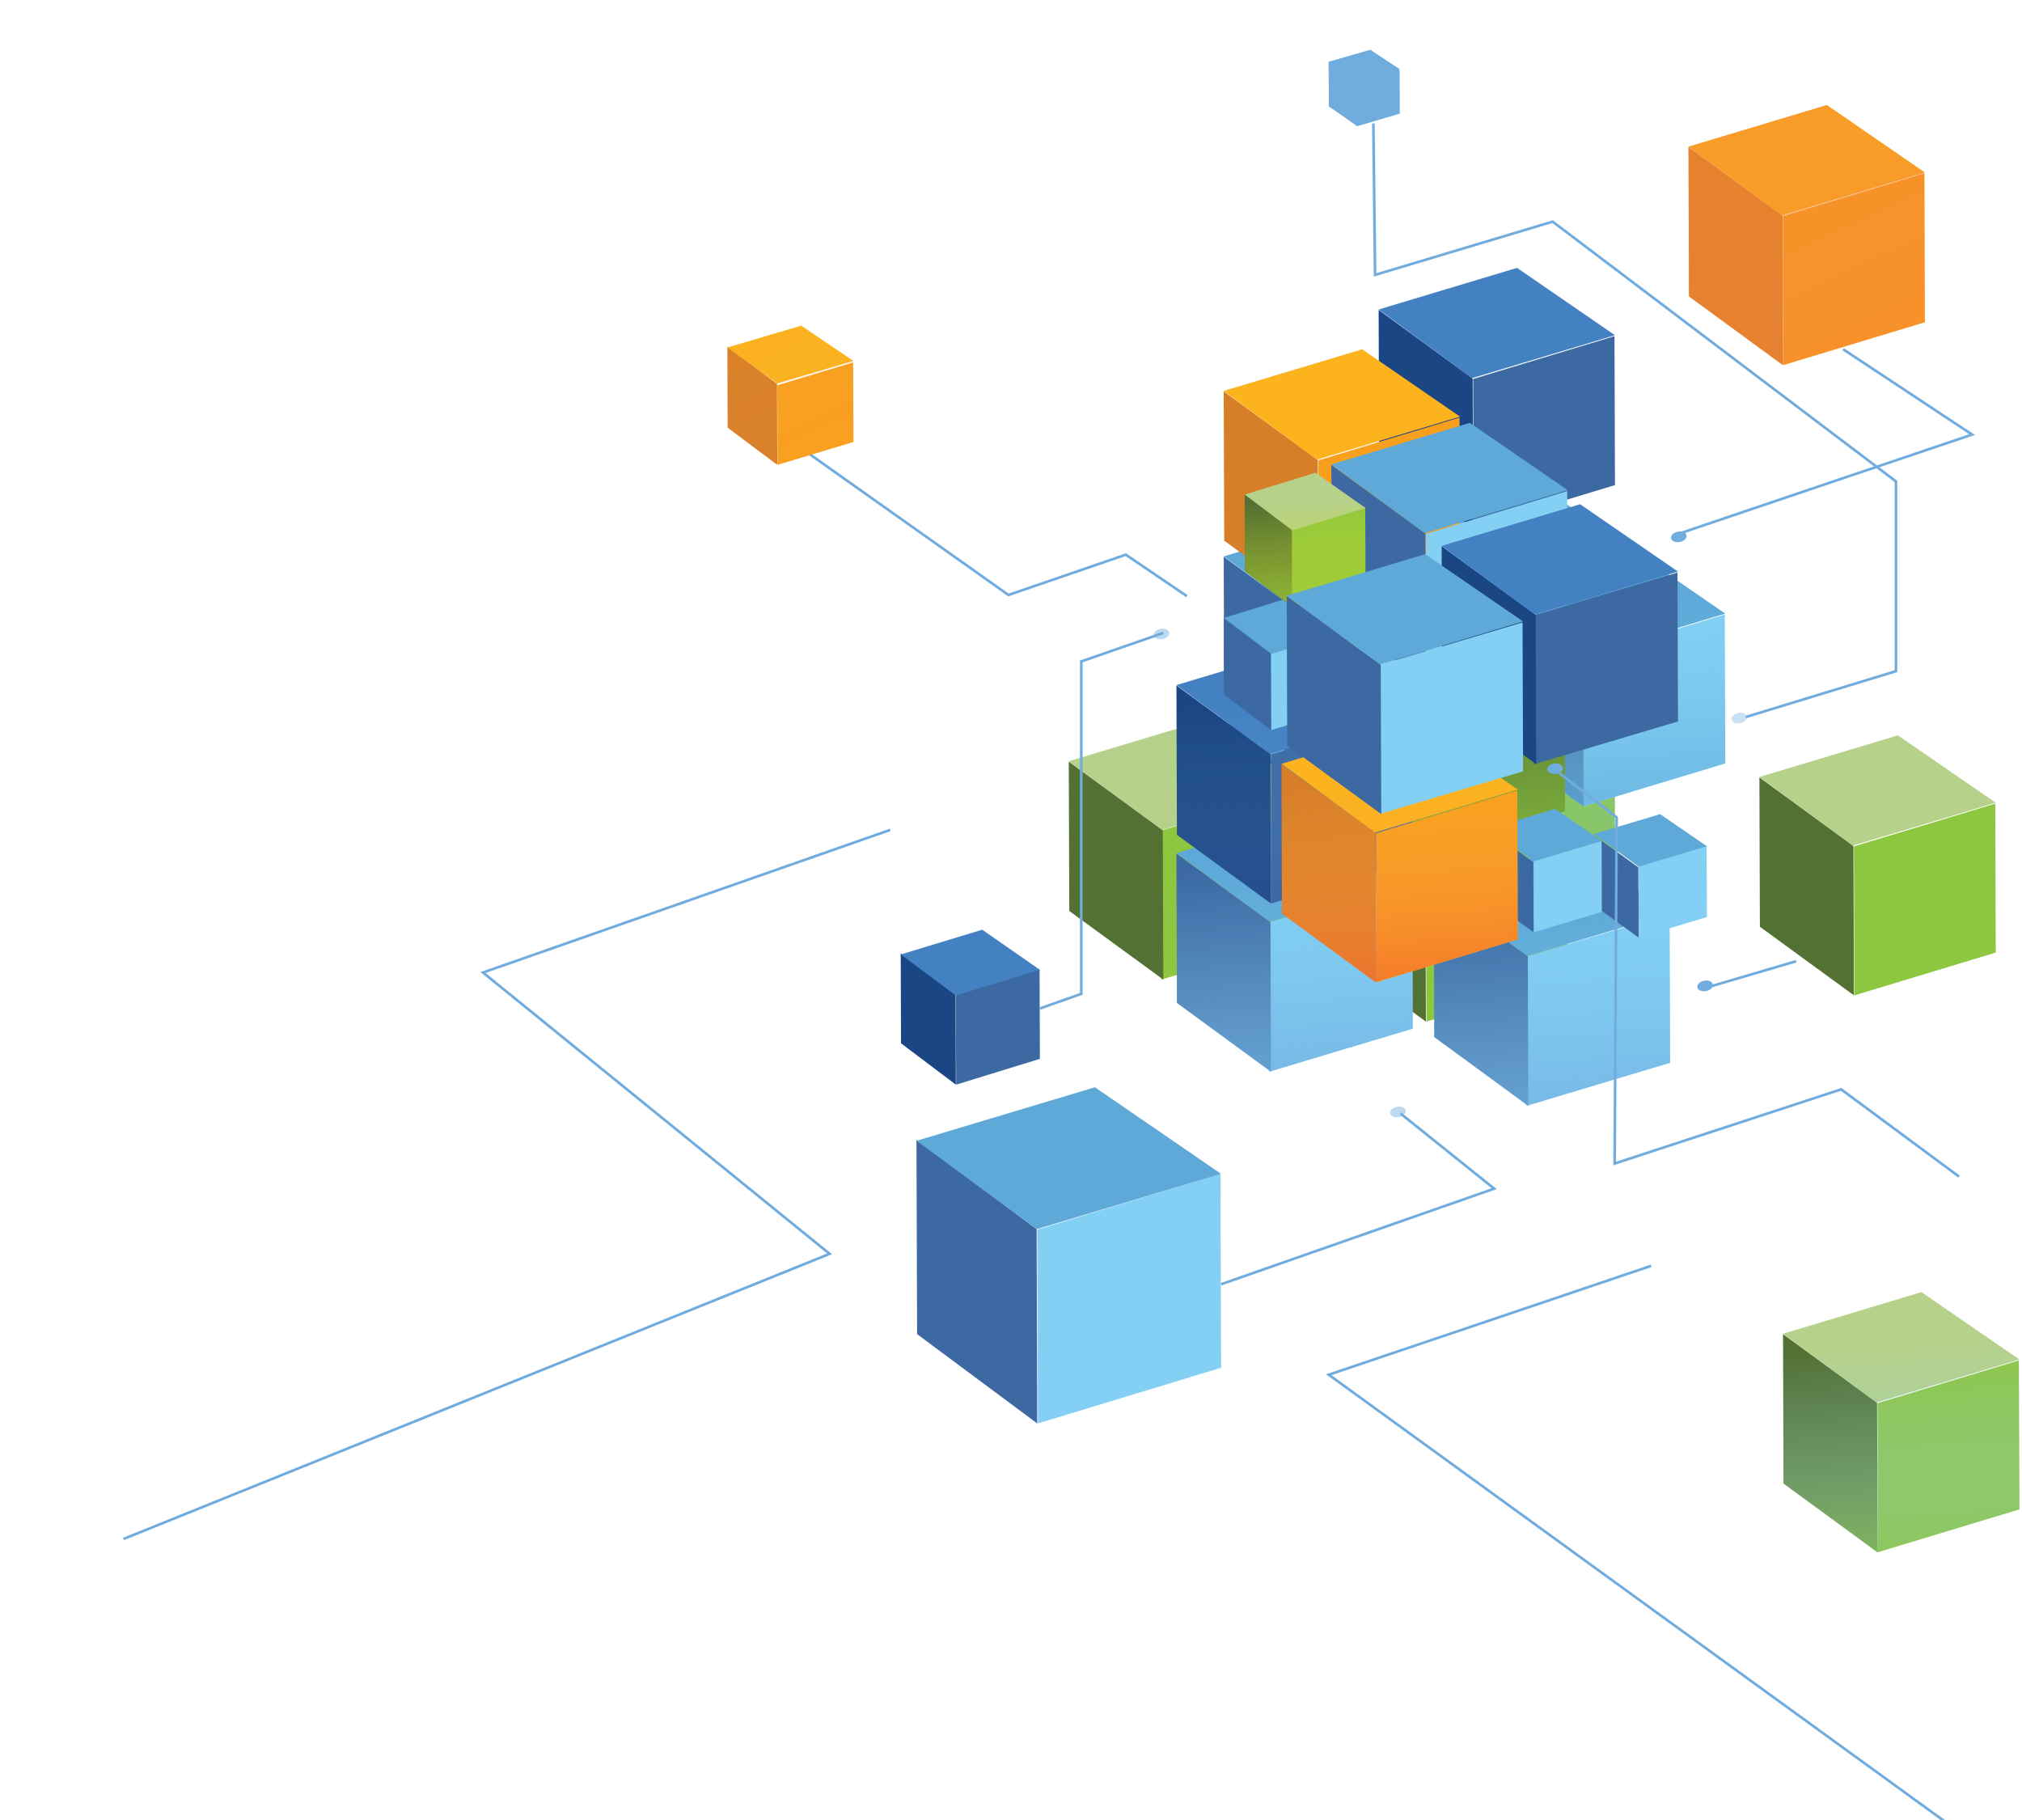 <svg width="770" height="693" viewBox="0 0 770 693" fill="none" xmlns="http://www.w3.org/2000/svg">
<g clip-path="url(#clip0)">
<path d="M614.804 269L615 325.717L561.185 342L561 285.295L614.804 269Z" fill="#8DC63F"/>
<path d="M561 342L525.2 315.876L525 259L560.812 285.124L561 342Z" fill="#537133"/>
<path d="M560.587 285L525 258.848L577.721 243L615 268.639L560.587 285Z" fill="#B6D18A"/>
<path d="M614.802 268.649L577.605 243L525 258.854L525.198 315.814L560.73 342L615 325.621L614.802 268.649Z" fill="url(#paint0_linear)"/>
<path d="M555.815 286L556 342.705L502.196 359L502 302.283L555.815 286Z" fill="#83D0F4"/>
<path d="M502 359L466.2 332.88L466 276L501.8 302.12L502 359Z" fill="#3C69A2"/>
<path d="M501.575 302L466 275.848L518.721 260L556 285.65L501.575 302Z" fill="#5EA9D7"/>
<path d="M555.814 285.661L518.612 260L466 275.854L466.198 332.826L501.734 359L556 342.621L555.814 285.661Z" fill="url(#paint1_linear)"/>
<path d="M496.8 300L497 356.705L442.2 373L442 316.295L496.8 300Z" fill="#8DC63F"/>
<path d="M443 373L407.2 346.876L407 290L442.8 316.124L443 373Z" fill="#537133"/>
<path d="M442.575 316L407 289.848L459.721 274L497 299.639L442.575 316Z" fill="#B6D18A"/>
<path d="M496.802 299.652L459.605 274L407 289.856L407.198 346.823L442.73 373L497 356.619L496.802 299.652Z" fill="url(#paint2_linear)"/>
<path d="M596.815 316L597 372.708L543.196 389L543 332.292L596.815 316Z" fill="#8DC63F"/>
<path d="M543 389L507.2 362.88L507 306L542.8 332.12L543 389Z" fill="#537133"/>
<path d="M542.575 332L507 305.848L559.721 290L597 315.639L542.575 332Z" fill="#B6D18A"/>
<path d="M596.814 315.649L559.612 290L507 305.854L507.198 362.826L542.734 389L597 372.621L596.814 315.649Z" fill="url(#paint3_linear)"/>
<path d="M537.8 335L538 391.705L483.2 408L483 351.283L537.8 335Z" fill="#83D0F4"/>
<path d="M484 408L448.2 381.88L448 325L483.8 351.12L484 408Z" fill="#3C69A2"/>
<path d="M483.575 351L448 324.848L500.721 309L538 334.65L483.575 351Z" fill="#5EA9D7"/>
<path d="M537.802 334.661L500.605 309L448 324.854L448.198 381.826L483.73 408L538 391.621L537.802 334.661Z" fill="url(#paint4_linear)"/>
<path d="M768.815 518L769 574.717L715.185 591L715 534.295L768.815 518Z" fill="#8DC63F"/>
<path d="M715 591L679.188 564.876L679 508L714.812 534.124L715 591Z" fill="#537133"/>
<path d="M714.575 534L679 507.848L731.721 492L769 517.639L714.575 534Z" fill="#B6D18A"/>
<path d="M768.814 517.652L731.612 492L679 507.856L679.186 564.823L714.734 591L769 574.63L768.814 517.652Z" fill="url(#paint5_linear)"/>
<path d="M635.8 348L636 404.705L581.2 421L581 364.283L635.8 348Z" fill="#83D0F4"/>
<path d="M582 421L546.2 394.88L546 338L581.8 364.12L582 421Z" fill="#3C69A2"/>
<path d="M581.575 364L546 337.848L598.721 322L636 347.65L581.575 364Z" fill="#5EA9D7"/>
<path d="M635.802 347.661L598.605 322L546 337.854L546.198 394.826L581.73 421L636 404.621L635.802 347.661Z" fill="url(#paint6_linear)"/>
<path d="M532.943 27L533 43.313L517.057 48L517 31.687L532.943 27Z" fill="#83D0F4"/>
<path d="M517 48L506.06 40.441L506 24L516.94 31.559L517 48Z" fill="#3C69A2"/>
<path d="M516.675 31L506 23.525L521.819 19L533 26.33L516.675 31Z" fill="#5EA9D7"/>
<path d="M532.941 26.522L521.785 19L506 23.644L506.059 40.329L516.723 48L533 43.207L532.941 26.522Z" fill="url(#paint7_linear)"/>
<path d="M614.804 205L615 261.717L561.185 278L561 221.295L614.804 205Z" fill="#83D0F4"/>
<path d="M561 278L525.2 251.876L525 195L560.812 221.124L561 278Z" fill="#3C69A2"/>
<path d="M560.587 221L525 194.848L577.721 179L615 204.639L560.587 221Z" fill="#5EA9D7"/>
<path d="M614.802 204.652L577.605 179L525 194.856L525.198 251.823L560.73 278L615 261.63L614.802 204.652Z" fill="url(#paint8_linear)"/>
<path d="M555.815 222L556 278.708L502.196 295L502 238.292L555.815 222Z" fill="#83D0F4"/>
<path d="M502 295L466.2 268.88L466 212L501.8 238.12L502 295Z" fill="#3C69A2"/>
<path d="M501.575 238L466 211.848L518.721 196L556 221.639L501.575 238Z" fill="#5EA9D7"/>
<path d="M555.814 221.649L518.612 196L466 211.854L466.198 268.826L501.734 295L556 278.621L555.814 221.649Z" fill="url(#paint9_linear)"/>
<path d="M656.804 234L657 290.705L603.185 307L603 250.295L656.804 234Z" fill="#83D0F4"/>
<path d="M603 307L567.188 280.88L567 224L602.812 250.132L603 307Z" fill="#3C69A2"/>
<path d="M602.58 250L567 223.843L619.716 208L657 233.643L602.58 250Z" fill="#5EA9D7"/>
<path d="M656.802 233.661L619.6 208L567 223.854L567.186 280.826L602.723 307L657 290.621L656.802 233.661Z" fill="url(#paint10_linear)"/>
<path d="M595.804 252L596 308.717L542.185 325L542 268.295L595.804 252Z" fill="#537133"/>
<path d="M542 325L506.188 298.876L506 242L541.812 268.124L542 325Z" fill="#0B886D"/>
<path d="M541.58 268L506 241.848L558.716 226L596 251.639L541.58 268Z" fill="#A6DAD0"/>
<path d="M595.802 251.649L558.6 226L506 241.854L506.186 298.814L541.723 325L596 308.621L595.802 251.649Z" fill="url(#paint11_linear)"/>
<path d="M759.815 306L760 362.705L706.185 379L706 322.283L759.815 306Z" fill="#8DC63F"/>
<path d="M706 379L670.188 352.88L670 296L705.812 322.12L706 379Z" fill="#537133"/>
<path d="M705.575 322L670 295.848L722.721 280L760 305.65L705.575 322Z" fill="#B6D18A"/>
<path d="M759.814 305.661L722.612 280L670 295.854L670.186 352.826L705.723 379L760 362.621L759.814 305.661Z" fill="url(#paint12_linear)"/>
<path d="M649.907 322L650 349.191L624.093 357L624 329.809L649.907 322Z" fill="#83D0F4"/>
<path d="M624 357L607.081 344.733L607 318L623.907 330.278L624 357Z" fill="#3C69A2"/>
<path d="M623.997 330L607 317.542L632.186 310L650 322.214L623.997 330Z" fill="#5EA9D7"/>
<path d="M649.907 322.182L632.132 310L607 317.522L607.081 344.575L624.065 357L650 349.223L649.907 322.182Z" fill="url(#paint13_linear)"/>
<path d="M609.919 320L610 347.194L584.093 355L584 327.818L609.919 320Z" fill="#83D0F4"/>
<path d="M584 355L567.093 342.722L567 316L583.907 328.278L584 355Z" fill="#3C69A2"/>
<path d="M583.992 328L567 315.542L592.191 308L610 320.202L583.992 328Z" fill="#5EA9D7"/>
<path d="M609.919 320.173L592.144 308L567 315.524L567.093 342.572L584.077 355L610 347.232L609.919 320.173Z" fill="url(#paint14_linear)"/>
<path d="M537.815 271L538 327.717L484.185 344L484 287.295L537.815 271Z" fill="#3C69A2"/>
<path d="M484 344L448.188 317.876L448 261L483.812 287.124L484 344Z" fill="#1A4683"/>
<path d="M483.575 287L448 260.848L500.721 245L538 270.639L483.575 287Z" fill="#4381C3"/>
<path d="M537.814 270.652L500.612 245L448 260.856L448.186 317.823L483.734 344L538 327.63L537.814 270.652Z" fill="url(#paint15_linear)"/>
<path d="M395.885 369L396 403.175L364.115 413L364 378.813L395.885 369Z" fill="#3C69A2"/>
<path d="M364 413L343.115 397.262L343 363L363.885 378.738L364 413Z" fill="#1A4683"/>
<path d="M363.953 379L343 363.428L374.042 354L396 369.269L363.953 379Z" fill="#4381C3"/>
<path d="M395.885 369.291L373.974 354L343 363.441L343.115 397.393L364.034 413L396 403.231L395.885 369.291Z" fill="url(#paint16_linear)"/>
<path d="M614.815 128L615 184.705L561.185 201L561 144.295L614.815 128Z" fill="#3C69A2"/>
<path d="M561 201L525.188 174.88L525 118L560.812 144.132L561 201Z" fill="#1A4683"/>
<path d="M560.575 144L525 117.843L577.709 102L615 127.643L560.575 144Z" fill="#4381C3"/>
<path d="M614.814 127.661L577.6 102L525 117.854L525.186 174.826L560.723 201L615 184.621L614.814 127.661Z" fill="url(#paint17_linear)"/>
<path d="M577.804 301L578 357.705L524.185 374L524 317.295L577.804 301Z" fill="#F99F1E"/>
<path d="M524 374L488.188 347.88L488 291L523.812 317.132L524 374Z" fill="#D77E28"/>
<path d="M523.58 317L488 290.843L540.716 275L578 300.643L523.58 317Z" fill="#FCB31E"/>
<path d="M577.802 300.661L540.6 275L488 290.854L488.186 347.826L523.723 374L578 357.621L577.802 300.661Z" fill="url(#paint18_linear)"/>
<path d="M555.804 159L556 215.708L502.185 232L502 175.292L555.804 159Z" fill="#F99F1E"/>
<path d="M502 232L466.2 205.88L466 149L501.812 175.12L502 232Z" fill="#D77E28"/>
<path d="M501.587 175L466 148.848L518.721 133L556 158.639L501.587 175Z" fill="#FCB31E"/>
<path d="M555.802 158.649L518.605 133L466 148.854L466.198 205.826L501.73 232L556 215.621L555.802 158.649Z" fill="url(#paint19_linear)"/>
<path d="M596.815 187L597 243.717L543.196 260L543 203.295L596.815 187Z" fill="#83D0F4"/>
<path d="M543 260L507.2 233.876L507 177L542.8 203.124L543 260Z" fill="#3C69A2"/>
<path d="M542.575 203L507 176.848L559.721 161L597 186.639L542.575 203Z" fill="#5EA9D7"/>
<path d="M596.814 186.652L559.612 161L507 176.856L507.198 233.823L542.734 260L597 243.63L596.814 186.652Z" fill="url(#paint20_linear)"/>
<path d="M638.8 218L639 274.708L584.2 291L584 234.292L638.8 218Z" fill="#3C69A2"/>
<path d="M585 291L549.2 264.868L549 208L584.8 234.12L585 291Z" fill="#1A4683"/>
<path d="M584.575 234L549 207.848L601.721 192L639 217.639L584.575 234Z" fill="#4381C3"/>
<path d="M638.802 217.649L601.605 192L549 207.854L549.198 264.814L584.73 291L639 274.621L638.802 217.649Z" fill="url(#paint21_linear)"/>
<path d="M511.907 240L512 269.519L484.105 278L484 248.481L511.907 240Z" fill="#83D0F4"/>
<path d="M484 278L466.103 264.464L466 235L483.897 248.536L484 278Z" fill="#3C69A2"/>
<path d="M484.179 249L466 235.304L492.948 227L512 240.434L484.179 249Z" fill="#5EA9D7"/>
<path d="M511.907 240.22L492.893 227L466 235.171L466.105 264.51L484.258 278L512 269.559L511.907 240.22Z" fill="url(#paint22_linear)"/>
<path d="M519.907 193L520 222.521L492.093 231L492 201.479L519.907 193Z" fill="#8DC63F"/>
<path d="M492 231L474.092 217.464L474 188L491.908 201.524L492 231Z" fill="#537133"/>
<path d="M492.183 202L474 188.308L500.943 180L520 193.429L492.183 202Z" fill="#B6D18A"/>
<path d="M519.907 193.211L500.889 180L474 188.173L474.093 217.519L492.263 231L520 222.568L519.907 193.211Z" fill="url(#paint23_linear)"/>
<path d="M579.8 237L580 293.708L525.2 310L525 253.292L579.8 237Z" fill="#83D0F4"/>
<path d="M526 310L490.188 283.868L490 227L525.8 253.12L526 310Z" fill="#3C69A2"/>
<path d="M525.568 253L490 226.848L542.716 211L580 236.639L525.568 253Z" fill="#5EA9D7"/>
<path d="M579.802 236.649L542.6 211L490 226.854L490.186 283.814L525.723 310L580 293.621L579.802 236.649Z" fill="url(#paint24_linear)"/>
<path d="M464.757 447L465 520.799L395.243 542L395 468.201L464.757 447Z" fill="#83D0F4"/>
<path d="M395 542L349.244 508L349 434L394.756 467.988L395 542Z" fill="#3C69A2"/>
<path d="M394.86 468L349 434.373L416.951 414L465 446.964L394.86 468Z" fill="#5EA9D7"/>
<path d="M464.756 447.163L416.808 414L349 434.496L349.244 508.148L395.054 542L465 520.826L464.756 447.163Z" fill="url(#paint25_linear)"/>
<path d="M701.901 133L751 165.472L637 204" stroke="url(#paint26_linear)" stroke-miterlimit="10"/>
<path d="M639.699 206.364C641.326 206.052 642.477 204.92 642.269 203.835C642.061 202.75 640.574 202.123 638.946 202.435C637.319 202.747 636.169 203.879 636.376 204.964C636.584 206.049 638.072 206.676 639.699 206.364Z" fill="#70ACDE"/>
<path d="M649.699 377.364C651.326 377.052 652.477 375.92 652.269 374.835C652.061 373.75 650.574 373.123 648.946 373.435C647.319 373.747 646.169 374.879 646.376 375.964C646.584 377.049 648.072 377.676 649.699 377.364Z" fill="#70ACDE"/>
<path opacity="0.46" d="M532.699 425.364C534.326 425.052 535.477 423.92 535.269 422.835C535.061 421.75 533.574 421.123 531.946 421.435C530.319 421.747 529.169 422.879 529.376 423.964C529.584 425.049 531.072 425.676 532.699 425.364Z" fill="#70ACDE"/>
<path opacity="0.46" d="M442.699 243.364C444.326 243.052 445.477 241.92 445.269 240.835C445.061 239.75 443.574 239.123 441.946 239.435C440.319 239.747 439.169 240.879 439.376 241.964C439.584 243.049 441.072 243.676 442.699 243.364Z" fill="#70ACDE"/>
<path d="M592.378 294.686C594.027 294.524 595.276 293.501 595.167 292.402C595.059 291.302 593.634 290.543 591.985 290.706C590.337 290.868 589.088 291.891 589.196 292.99C589.305 294.09 590.729 294.849 592.378 294.686Z" fill="#70ACDE"/>
<path opacity="0.37" d="M662.699 275.364C664.327 275.052 665.477 273.92 665.269 272.835C665.061 271.75 663.574 271.123 661.946 271.435C660.319 271.747 659.169 272.879 659.376 273.964C659.584 275.049 661.072 275.676 662.699 275.364Z" fill="#70ACDE"/>
<path d="M465 489L569 452.606L533.342 424" stroke="url(#paint27_linear)" stroke-miterlimit="10"/>
<path d="M746 448L701.13 414.793L614.876 443.035L615.643 311.254L592 293" stroke="url(#paint28_linear)" stroke-miterlimit="10"/>
<path d="M396 384L411.765 378.429V251.85L443 241" stroke="url(#paint29_linear)" stroke-miterlimit="10"/>
<path d="M523 47L523.641 104.666L591.267 84.398L722 183.3V255.554L664.855 273" stroke="url(#paint30_linear)" stroke-miterlimit="10"/>
<path d="M307 172L384.029 226.546L428.721 211.203L452 227" stroke="url(#paint31_linear)" stroke-miterlimit="10"/>
<path d="M684 366L650 376" stroke="url(#paint32_linear)" stroke-miterlimit="10"/>
<path d="M628.767 482L506 523.454L755 704" stroke="url(#paint33_linear)" stroke-miterlimit="10"/>
<path d="M339 316L183.919 370.309L315.931 477.428L47 586" stroke="url(#paint34_linear)" stroke-miterlimit="10"/>
<path d="M732.815 66L733 122.708L679.185 139L679 82.292L732.815 66Z" fill="#F99F1E"/>
<path d="M679 139L643.188 112.88L643 56L678.812 82.12L679 139Z" fill="#D77E28"/>
<path d="M678.575 82L643 55.848L695.721 40L733 65.639L678.575 82Z" fill="#FCB31E"/>
<path d="M732.814 65.649L695.612 40L643 55.854L643.186 112.826L678.734 139L733 122.621L732.814 65.649Z" fill="url(#paint35_linear)"/>
<path d="M324.896 138L325 168.297L296.093 177L296 146.703L324.896 138Z" fill="#F99F1E"/>
<path d="M296 177L277.093 162.839L277 132L295.907 146.161L296 177Z" fill="#D77E28"/>
<path d="M295.979 146L277 132.304L305.113 124L325 137.433L295.979 146Z" fill="#FCB31E"/>
<path d="M324.896 137.735L305.052 124L277 132.491L277.093 162.985L296.054 177L325 168.229L324.896 137.735Z" fill="url(#paint36_linear)"/>
</g>
<defs>
<linearGradient id="paint0_linear" x1="575.159" y1="367.165" x2="567.985" y2="263.761" gradientUnits="userSpaceOnUse">
<stop stop-color="#8DC63F"/>
<stop offset="1" stop-color="#7CC5ED" stop-opacity="0"/>
</linearGradient>
<linearGradient id="paint1_linear" x1="516.165" y1="384.158" x2="508.978" y2="280.762" gradientUnits="userSpaceOnUse">
<stop stop-color="#76C693"/>
<stop offset="1" stop-color="#7CC5ED" stop-opacity="0"/>
</linearGradient>
<linearGradient id="paint2_linear" x1="51315.5" y1="1119.46" x2="47617.5" y2="-6699.8" gradientUnits="userSpaceOnUse">
<stop stop-color="#8DC63F"/>
<stop offset="1" stop-color="#7CC5ED" stop-opacity="0"/>
</linearGradient>
<linearGradient id="paint3_linear" x1="59144.7" y1="-404.979" x2="55447.7" y2="-8224.36" gradientUnits="userSpaceOnUse">
<stop stop-color="#8DC63F"/>
<stop offset="1" stop-color="#7CC5ED" stop-opacity="0"/>
</linearGradient>
<linearGradient id="paint4_linear" x1="498.16" y1="433.159" x2="490.976" y2="329.752" gradientUnits="userSpaceOnUse">
<stop stop-color="#70ACDE"/>
<stop offset="1" stop-color="#7CC5ED" stop-opacity="0"/>
</linearGradient>
<linearGradient id="paint5_linear" x1="729.148" y1="616.185" x2="721.962" y2="512.766" gradientUnits="userSpaceOnUse">
<stop stop-color="#8DC63F"/>
<stop offset="1" stop-color="#8ECEF1" stop-opacity="0"/>
</linearGradient>
<linearGradient id="paint6_linear" x1="596.151" y1="446.162" x2="588.978" y2="342.759" gradientUnits="userSpaceOnUse">
<stop stop-color="#70ACDE"/>
<stop offset="1" stop-color="#7CC5ED" stop-opacity="0"/>
</linearGradient>
<linearGradient id="paint7_linear" x1="14565.4" y1="-8300.81" x2="14247.3" y2="-8989.87" gradientUnits="userSpaceOnUse">
<stop stop-color="#70ACDE"/>
<stop offset="1" stop-color="#7CC5ED" stop-opacity="0"/>
</linearGradient>
<linearGradient id="paint8_linear" x1="57643.5" y1="-9915.04" x2="53946.5" y2="-17734.4" gradientUnits="userSpaceOnUse">
<stop stop-color="#76C693"/>
<stop offset="1" stop-color="#7CC5ED" stop-opacity="0"/>
</linearGradient>
<linearGradient id="paint9_linear" x1="53693.8" y1="-6835.97" x2="49996.8" y2="-14655.3" gradientUnits="userSpaceOnUse">
<stop stop-color="#76C693"/>
<stop offset="1" stop-color="#7CC5ED" stop-opacity="0"/>
</linearGradient>
<linearGradient id="paint10_linear" x1="617.166" y1="332.17" x2="609.983" y2="228.763" gradientUnits="userSpaceOnUse">
<stop stop-color="#5EA9D7"/>
<stop offset="1" stop-color="#7CC5ED" stop-opacity="0"/>
</linearGradient>
<linearGradient id="paint11_linear" x1="556.163" y1="350.159" x2="548.98" y2="246.752" gradientUnits="userSpaceOnUse">
<stop stop-color="#8DC63F"/>
<stop offset="1" stop-color="#8DC63F" stop-opacity="0"/>
</linearGradient>
<linearGradient id="paint12_linear" x1="70935.7" y1="-5748.11" x2="67237.7" y2="-13567.4" gradientUnits="userSpaceOnUse">
<stop stop-color="#8DC63F"/>
<stop offset="1" stop-color="#7CC5ED" stop-opacity="0"/>
</linearGradient>
<linearGradient id="paint13_linear" x1="30650.2" y1="-2709.75" x2="29814.1" y2="-4488.7" gradientUnits="userSpaceOnUse">
<stop stop-color="#70ACDE"/>
<stop offset="1" stop-color="#7CC5ED" stop-opacity="0"/>
</linearGradient>
<linearGradient id="paint14_linear" x1="29168.9" y1="-2226.24" x2="28333.2" y2="-4005.24" gradientUnits="userSpaceOnUse">
<stop stop-color="#70ACDE"/>
<stop offset="1" stop-color="#7CC5ED" stop-opacity="0"/>
</linearGradient>
<linearGradient id="paint15_linear" x1="498.166" y1="369.166" x2="490.977" y2="265.758" gradientUnits="userSpaceOnUse">
<stop stop-color="#2B3990" stop-opacity="0.4"/>
<stop offset="1" stop-color="#7CC5ED" stop-opacity="0"/>
</linearGradient>
<linearGradient id="paint16_linear" x1="27179" y1="3719.36" x2="25858.9" y2="960.799" gradientUnits="userSpaceOnUse">
<stop stop-color="#2B3990" stop-opacity="0.4"/>
<stop offset="1" stop-color="#7CC5ED" stop-opacity="0"/>
</linearGradient>
<linearGradient id="paint17_linear" x1="55648.2" y1="-16128.1" x2="51950.2" y2="-23947.3" gradientUnits="userSpaceOnUse">
<stop stop-color="#2B3990" stop-opacity="0.4"/>
<stop offset="1" stop-color="#7CC5ED" stop-opacity="0"/>
</linearGradient>
<linearGradient id="paint18_linear" x1="538.159" y1="399.162" x2="530.975" y2="295.754" gradientUnits="userSpaceOnUse">
<stop stop-color="#F15A29"/>
<stop offset="1" stop-color="#FBB040" stop-opacity="0"/>
</linearGradient>
<linearGradient id="paint19_linear" x1="52083.7" y1="-12018.3" x2="48386.7" y2="-19837.6" gradientUnits="userSpaceOnUse">
<stop stop-color="#F15A29"/>
<stop offset="1" stop-color="#FBB040" stop-opacity="0"/>
</linearGradient>
<linearGradient id="paint20_linear" x1="55869.6" y1="-10826" x2="52171.6" y2="-18645.3" gradientUnits="userSpaceOnUse">
<stop stop-color="#76C693"/>
<stop offset="1" stop-color="#7CC5ED" stop-opacity="0"/>
</linearGradient>
<linearGradient id="paint21_linear" x1="59710.5" y1="-9516.93" x2="56013.5" y2="-17336.3" gradientUnits="userSpaceOnUse">
<stop stop-color="#2B3990" stop-opacity="0.4"/>
<stop offset="1" stop-color="#7CC5ED" stop-opacity="0"/>
</linearGradient>
<linearGradient id="paint22_linear" x1="26386.1" y1="-4261" x2="25405.6" y2="-6318.24" gradientUnits="userSpaceOnUse">
<stop stop-color="#70ACDE"/>
<stop offset="1" stop-color="#7CC5ED" stop-opacity="0"/>
</linearGradient>
<linearGradient id="paint23_linear" x1="499.64" y1="243.989" x2="495.913" y2="190.718" gradientUnits="userSpaceOnUse">
<stop stop-color="#8DC63F"/>
<stop offset="1" stop-color="#D7DF23" stop-opacity="0"/>
</linearGradient>
<linearGradient id="paint24_linear" x1="55830.1" y1="-6340.82" x2="52132.1" y2="-14160.1" gradientUnits="userSpaceOnUse">
<stop stop-color="#70ACDE"/>
<stop offset="1" stop-color="#7CC5ED" stop-opacity="0"/>
</linearGradient>
<linearGradient id="paint25_linear" x1="67694" y1="21418.8" x2="61505.8" y2="8374.22" gradientUnits="userSpaceOnUse">
<stop stop-color="#5EA9D7"/>
<stop offset="1" stop-color="#7CC5ED" stop-opacity="0"/>
</linearGradient>
<linearGradient id="paint26_linear" x1="64896.5" y1="10423" x2="76178" y2="10423" gradientUnits="userSpaceOnUse">
<stop stop-color="#70ACDE"/>
<stop offset="1" stop-color="#7CC5ED" stop-opacity="0"/>
</linearGradient>
<linearGradient id="paint27_linear" x1="43679.1" y1="25919.6" x2="53072.4" y2="25919.6" gradientUnits="userSpaceOnUse">
<stop stop-color="#70ACDE"/>
<stop offset="1" stop-color="#7CC5ED" stop-opacity="0"/>
</linearGradient>
<linearGradient id="paint28_linear" x1="81338.8" y1="49674.4" x2="101844" y2="49674.4" gradientUnits="userSpaceOnUse">
<stop stop-color="#70ACDE"/>
<stop offset="1" stop-color="#7CC5ED" stop-opacity="0"/>
</linearGradient>
<linearGradient id="paint29_linear" x1="17152" y1="38649.4" x2="19045.6" y2="38649.4" gradientUnits="userSpaceOnUse">
<stop stop-color="#70ACDE"/>
<stop offset="1" stop-color="#7CC5ED" stop-opacity="0"/>
</linearGradient>
<linearGradient id="paint30_linear" x1="93099.8" y1="31180.8" x2="127304" y2="31180.8" gradientUnits="userSpaceOnUse">
<stop stop-color="#70ACDE"/>
<stop offset="1" stop-color="#7CC5ED" stop-opacity="0"/>
</linearGradient>
<linearGradient id="paint31_linear" x1="40899.8" y1="9612.75" x2="59019" y2="9612.75" gradientUnits="userSpaceOnUse">
<stop stop-color="#70ACDE"/>
<stop offset="1" stop-color="#7CC5ED" stop-opacity="0"/>
</linearGradient>
<linearGradient id="paint32_linear" x1="20196.3" y1="3550.3" x2="21195.5" y2="3550.3" gradientUnits="userSpaceOnUse">
<stop stop-color="#70ACDE"/>
<stop offset="1" stop-color="#7CC5ED" stop-opacity="0"/>
</linearGradient>
<linearGradient id="paint33_linear" x1="112521" y1="113440" x2="166183" y2="113440" gradientUnits="userSpaceOnUse">
<stop stop-color="#70ACDE"/>
<stop offset="1" stop-color="#7CC5ED" stop-opacity="0"/>
</linearGradient>
<linearGradient id="paint34_linear" x1="16518.7" y1="104987" x2="89769.8" y2="104987" gradientUnits="userSpaceOnUse">
<stop stop-color="#70ACDE"/>
<stop offset="1" stop-color="#7CC5ED" stop-opacity="0"/>
</linearGradient>
<linearGradient id="paint35_linear" x1="62811.4" y1="-24553.6" x2="59114.4" y2="-32373" gradientUnits="userSpaceOnUse">
<stop stop-color="#F15A29"/>
<stop offset="1" stop-color="#FBB040" stop-opacity="0"/>
</linearGradient>
<linearGradient id="paint36_linear" x1="18631.7" y1="-6025.59" x2="17570.1" y2="-8262.59" gradientUnits="userSpaceOnUse">
<stop stop-color="#F15A29"/>
<stop offset="1" stop-color="#FBB040" stop-opacity="0"/>
</linearGradient>
<clipPath id="clip0">
<rect width="770" height="693" fill="white"/>
</clipPath>
</defs>
</svg>
